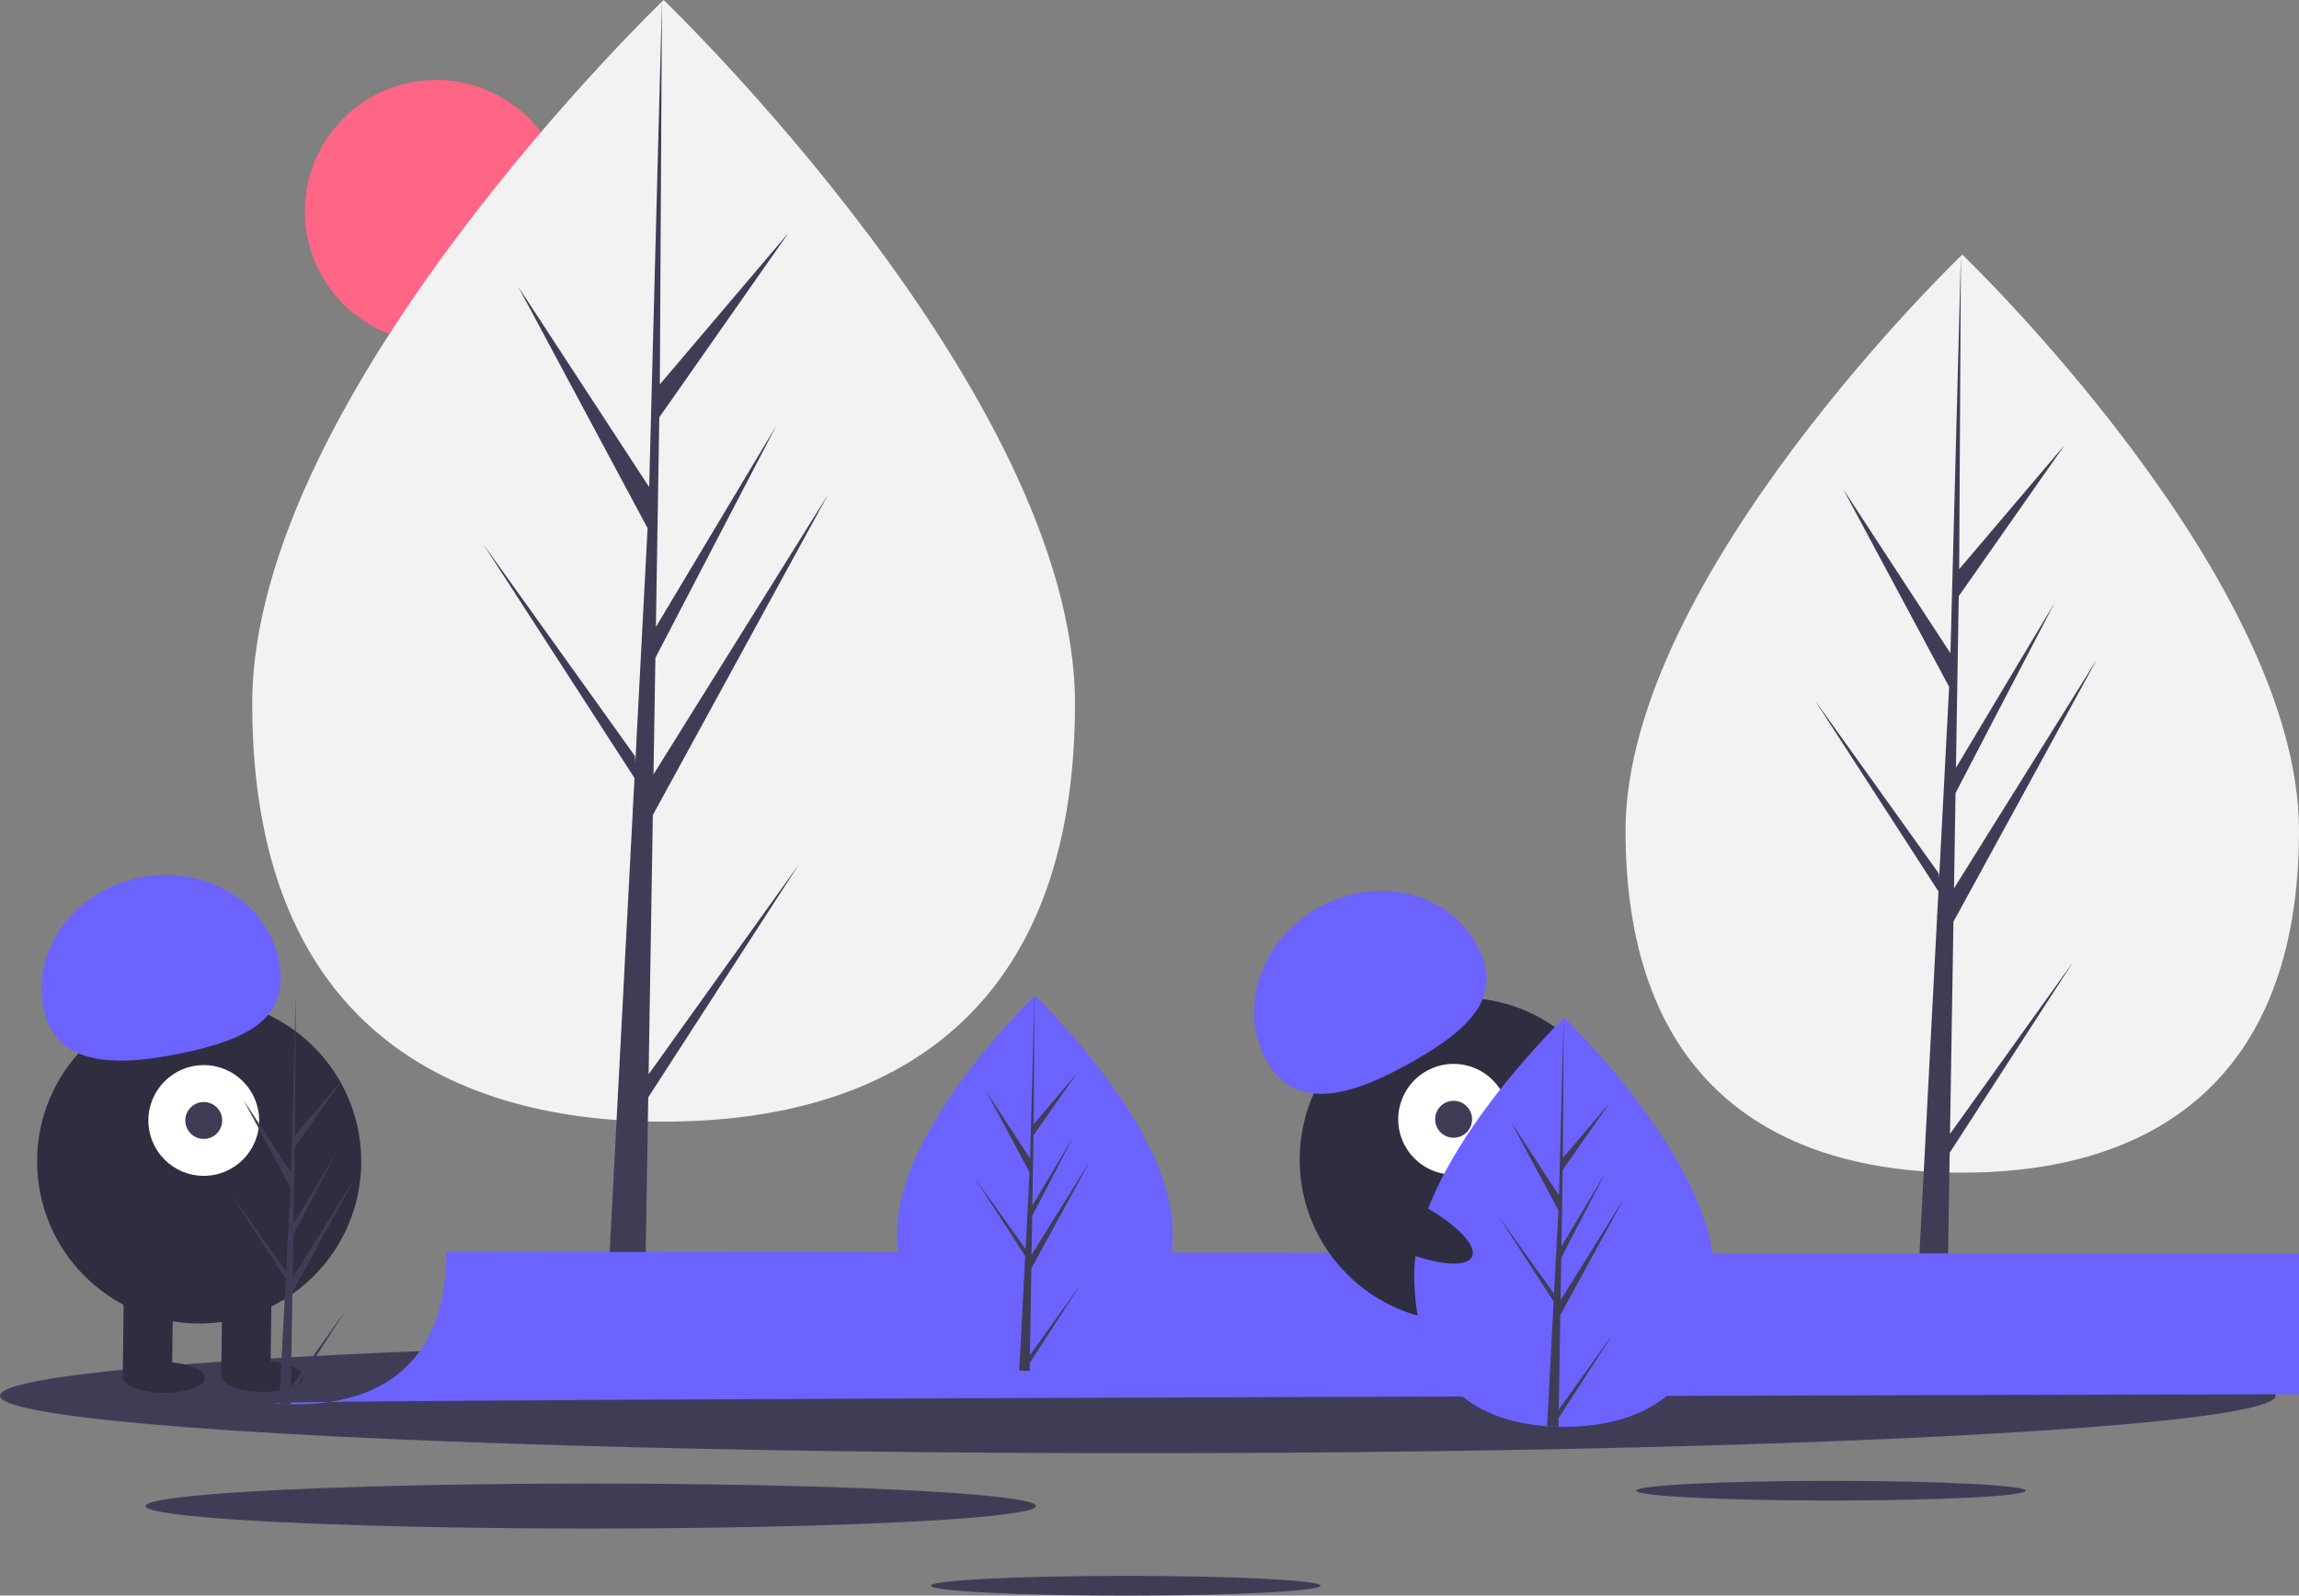 <svg id="a706cf1c-1654-439b-8fcf-310eb7aa0e00" data-name="Layer 1"
 xmlns="http://www.w3.org/2000/svg" width="1120.592" height="777.916" 
 viewBox="0 0 1120.592 777.916">
 <rect x="0" y="0" width="1120.592" height="777.916" fill="#808080" stroke="none"/>
 <title>not found</title><circle cx="212.592" cy="103" r="64" fill="#ff6584"/>
 <path d="M563.68,404.164c0,151.011-89.774,203.739-200.516,203.739S162.649,555.175,162.649,404.164,
 363.165,61.042,363.165,61.042,563.68,253.152,563.68,404.164Z" transform="translate
 (-39.704 -61.042)" fill="#f2f2f2"/>
 <polygon points="316.156 523.761 318.21 397.378 403.674 241.024 318.532 377.552 319.455 320.725 378.357 207.605 319.699 305.687 319.699 305.687 321.359 203.481 384.433 113.423 
 321.621 187.409 322.658 0 316.138 248.096 316.674 237.861 252.547 139.704 315.646 257.508 309.671 371.654
  309.493 368.625 235.565 265.329 309.269 379.328 308.522 393.603 308.388 
  393.818 308.449 394.99 293.29 684.589 313.544 684.589 315.974 535.005 389.496 421.285 316.156 523.761" 
  fill="#3f3d56"/>
  <path d="M1160.296,466.014c0,123.61-73.484,166.77-164.132,
  166.77s-164.132-43.16-164.132-166.77S996.165,185.152,996.165,185.152,
  1160.296,342.404,1160.296,466.014Z" transform="translate(-39.704 -61.042)" fill="#f2f2f2"/>
  <polygon points="950.482 552.833 952.162 449.383 1022.119 321.4 952.426 433.154 953.182 386.639 
  1001.396 294.044 953.382 374.329 953.382 374.329 954.741 290.669 1006.369 216.952 954.954 277.514 
  955.804 124.11 950.467 327.188 950.906 318.811 898.414 238.464 950.064 334.893 945.173 428.327 
  945.027 425.847 884.514 341.294 944.844 434.608 944.232 446.293 944.123 446.469 944.173 447.428
   931.764 684.478 948.343 684.478 950.332 562.037 1010.514 468.952 950.482 552.833" fill="#3f3d56"/>
   <ellipse cx="554.592" cy="680.479" rx="554.592" ry="28.034" fill="#3f3d56"/>
   <ellipse cx="892.445" cy="726.797" rx="94.989" ry="4.802" fill="#3f3d56"/>
   <ellipse cx="548.72" cy="773.114" rx="94.989" ry="4.802" fill="#3f3d56"/>
   <ellipse cx="287.944" cy="734.279" rx="217.014" ry="10.97" fill="#3f3d56"/>
   <circle cx="97.084" cy="566.27" r="79" fill="#2f2e41"/><rect x="99.805" y="689.023"
    width="24" height="43" transform="translate(-31.325 -62.31) rotate(0.675)" fill="#2f2e41"/>
    <rect x="147.802" y="689.589" width="24" height="43" transform="translate(-31.315 -62.876)
     rotate(0.675)" fill="#2f2e41"/><ellipse cx="119.546" cy="732.616" rx="7.5" ry="20" 
     transform="translate(-654.132 782.479) rotate(-89.325)" fill="#2f2e41"/>
     <ellipse cx="167.554" cy="732.182" rx="7.5" ry="20" transform="translate(-606.255 830.055)
      rotate(-89.325)" fill="#2f2e41"/><circle cx="99.319" cy="546.295" r="27" fill="#fff"/>
      <circle cx="99.319" cy="546.295" r="9" fill="#3f3d56"/><path d="M61.026,552.946c-6.042-28.641,
      14.688-57.265,46.3-63.934s62.138,11.143,68.18,39.784-14.978,38.93-46.591,45.599S67.068,
      581.587,61.026,552.946Z" transform="translate(-39.704 -61.042)" fill="#6c63ff"/>
      <path d="M257.296,671.384c0,55.076-32.74,74.306-73.13,74.306q-1.404,0-2.803-.031c-1.871-.04-3.725-.129-5.556-.254-36.451-2.58-64.771-22.
      79937-64.771-74.021,0-53.008,67.739-119.896,72.827-124.846l.009-.009c.196-.192.294-.285.294-.285S257.296,616.308,257.296,671.384Z" transform="translate(-39.704 -61.042)" fill="#6c63ff"/><path d="M181.502,737.265l26.747-37.374-26.814,41.477-.071,4.291c-1.871-.04-3.725-.129-5.556-.254l2.883-55.103-.022-.428.049-.08.272-5.204-26.881-41.58,26.965,37.677.062,1.105,2.179-41.633-23.013-42.966,23.294,35.658,2.268-86.314.009-.294v.285l-.379,68.064,22.911-26.983-23.004,32.847-.606,37.276L204.185,621.958l-21.48,41.259-.339,20.723,31.056-49.791-31.171,57.023Z" transform="translate(-39.704 -61.042)" fill="#3f3d56"/><circle cx="712.485" cy="565.415" r="79" fill="#2f2e41"/><rect x="741.777" y="691.824" width="24" height="43" transform="translate(-215.995 191.864) rotate(-17.083)" fill="#2f2e41"/><rect x="787.659" y="677.723" width="24" height="43" transform="matrix(0.956, -0.294, 0.294, 0.956, -209.828, 204.72)" fill="#2f2e41"/><ellipse cx="767.887" cy="732.003" rx="20" ry="7.5" transform="translate(-220.859 196.833) rotate(-17.083)" fill="#2f2e41"/><ellipse cx="813.475" cy="716.946" rx="20" ry="7.5" transform="translate(-214.425 209.561) rotate(-17.083)" fill="#2f2e41"/><circle cx="708.522" cy="545.71" r="27" fill="#fff"/><circle cx="708.522" cy="545.71" r="9" fill="#3f3d56"/><path d="M657.355,578.743c-14.49-25.433-3.478-59.016,24.594-75.009s62.576-8.341,77.065,17.093-2.391,41.644-30.463,57.637S671.845,604.176,657.355,578.743Z" transform="translate(-39.704 -61.042)" fill="#6c63ff"/><path d="M611.296,661.299c0,50.557-30.054,68.21-67.13,68.21q-1.288,0-2.573-.029c-1.718-.037-3.419-.119-5.1-.233-33.461-2.368-59.457-20.929-59.457-67.948,0-48.659,62.181-110.059,66.852-114.603l.008-.008c.18-.176.27-.262.27-.262S611.296,610.742,611.296,661.299Z" transform="translate(-39.704 -61.042)" fill="#6c63ff"/><path d="M541.72,721.774l24.553-34.307-24.614,38.074-.065,3.939c-1.718-.037-3.419-.119-5.1-.233l2.646-50.582-.02-.393.045-.074.249-4.777-24.675-38.168,24.753,34.585.057,1.014,2-38.217-21.125-39.44L541.806,625.928l2.082-79.232.008-.27v.262l-.348,62.48,21.031-24.769-21.117,30.152-.556,34.217,19.636-32.839-19.718,37.874-.311,19.023,28.508-45.706-28.614,52.344Z" transform="translate(-39.704 -61.042)" fill="#3f3d56"/><path d="M875.296,682.384c0,55.076-32.74,74.306-73.13,74.306q-1.403,0-2.803-.031c-1.871-.04-3.725-.129-5.556-.254-36.451-2.58-64.771-22.799-64.771-74.021,0-53.008,67.739-119.896,72.827-124.846l.009-.009c.196-.192.294-.285.294-.285S875.296,627.308,875.296,682.384Z" transform="translate(-39.704 -61.042)" fill="#6c63ff"/><path d="M799.502,748.265l26.747-37.374-26.814,41.477-.071,4.291c-1.871-.04-3.725-.129-5.556-.254l2.883-55.103-.022-.428.049-.08.272-5.204L770.108,654.011l26.965,37.677.062,1.105,2.179-41.633-23.013-42.966,23.294,35.658,2.268-86.314.009-.294v.285l-.379,68.064,22.911-26.983-23.004,32.847-.606,37.276L822.185,632.958l-21.48,41.259-.339,20.723,31.056-49.791-31.171,57.023Z" transform="translate(-39.704 -61.042)" fill="#3f3d56"/><ellipse cx="721.517" cy="656.822" rx="12.4" ry="39.5" transform="translate(-220.835 966.223) rotate(-64.626)" fill="#2f2e41"/><ellipse cx="112.517" cy="651.822" rx="12.4" ry="39.5" transform="translate(-574.079 452.714) rotate(-68.158)" fill="#2f2e41"/>
</svg>
